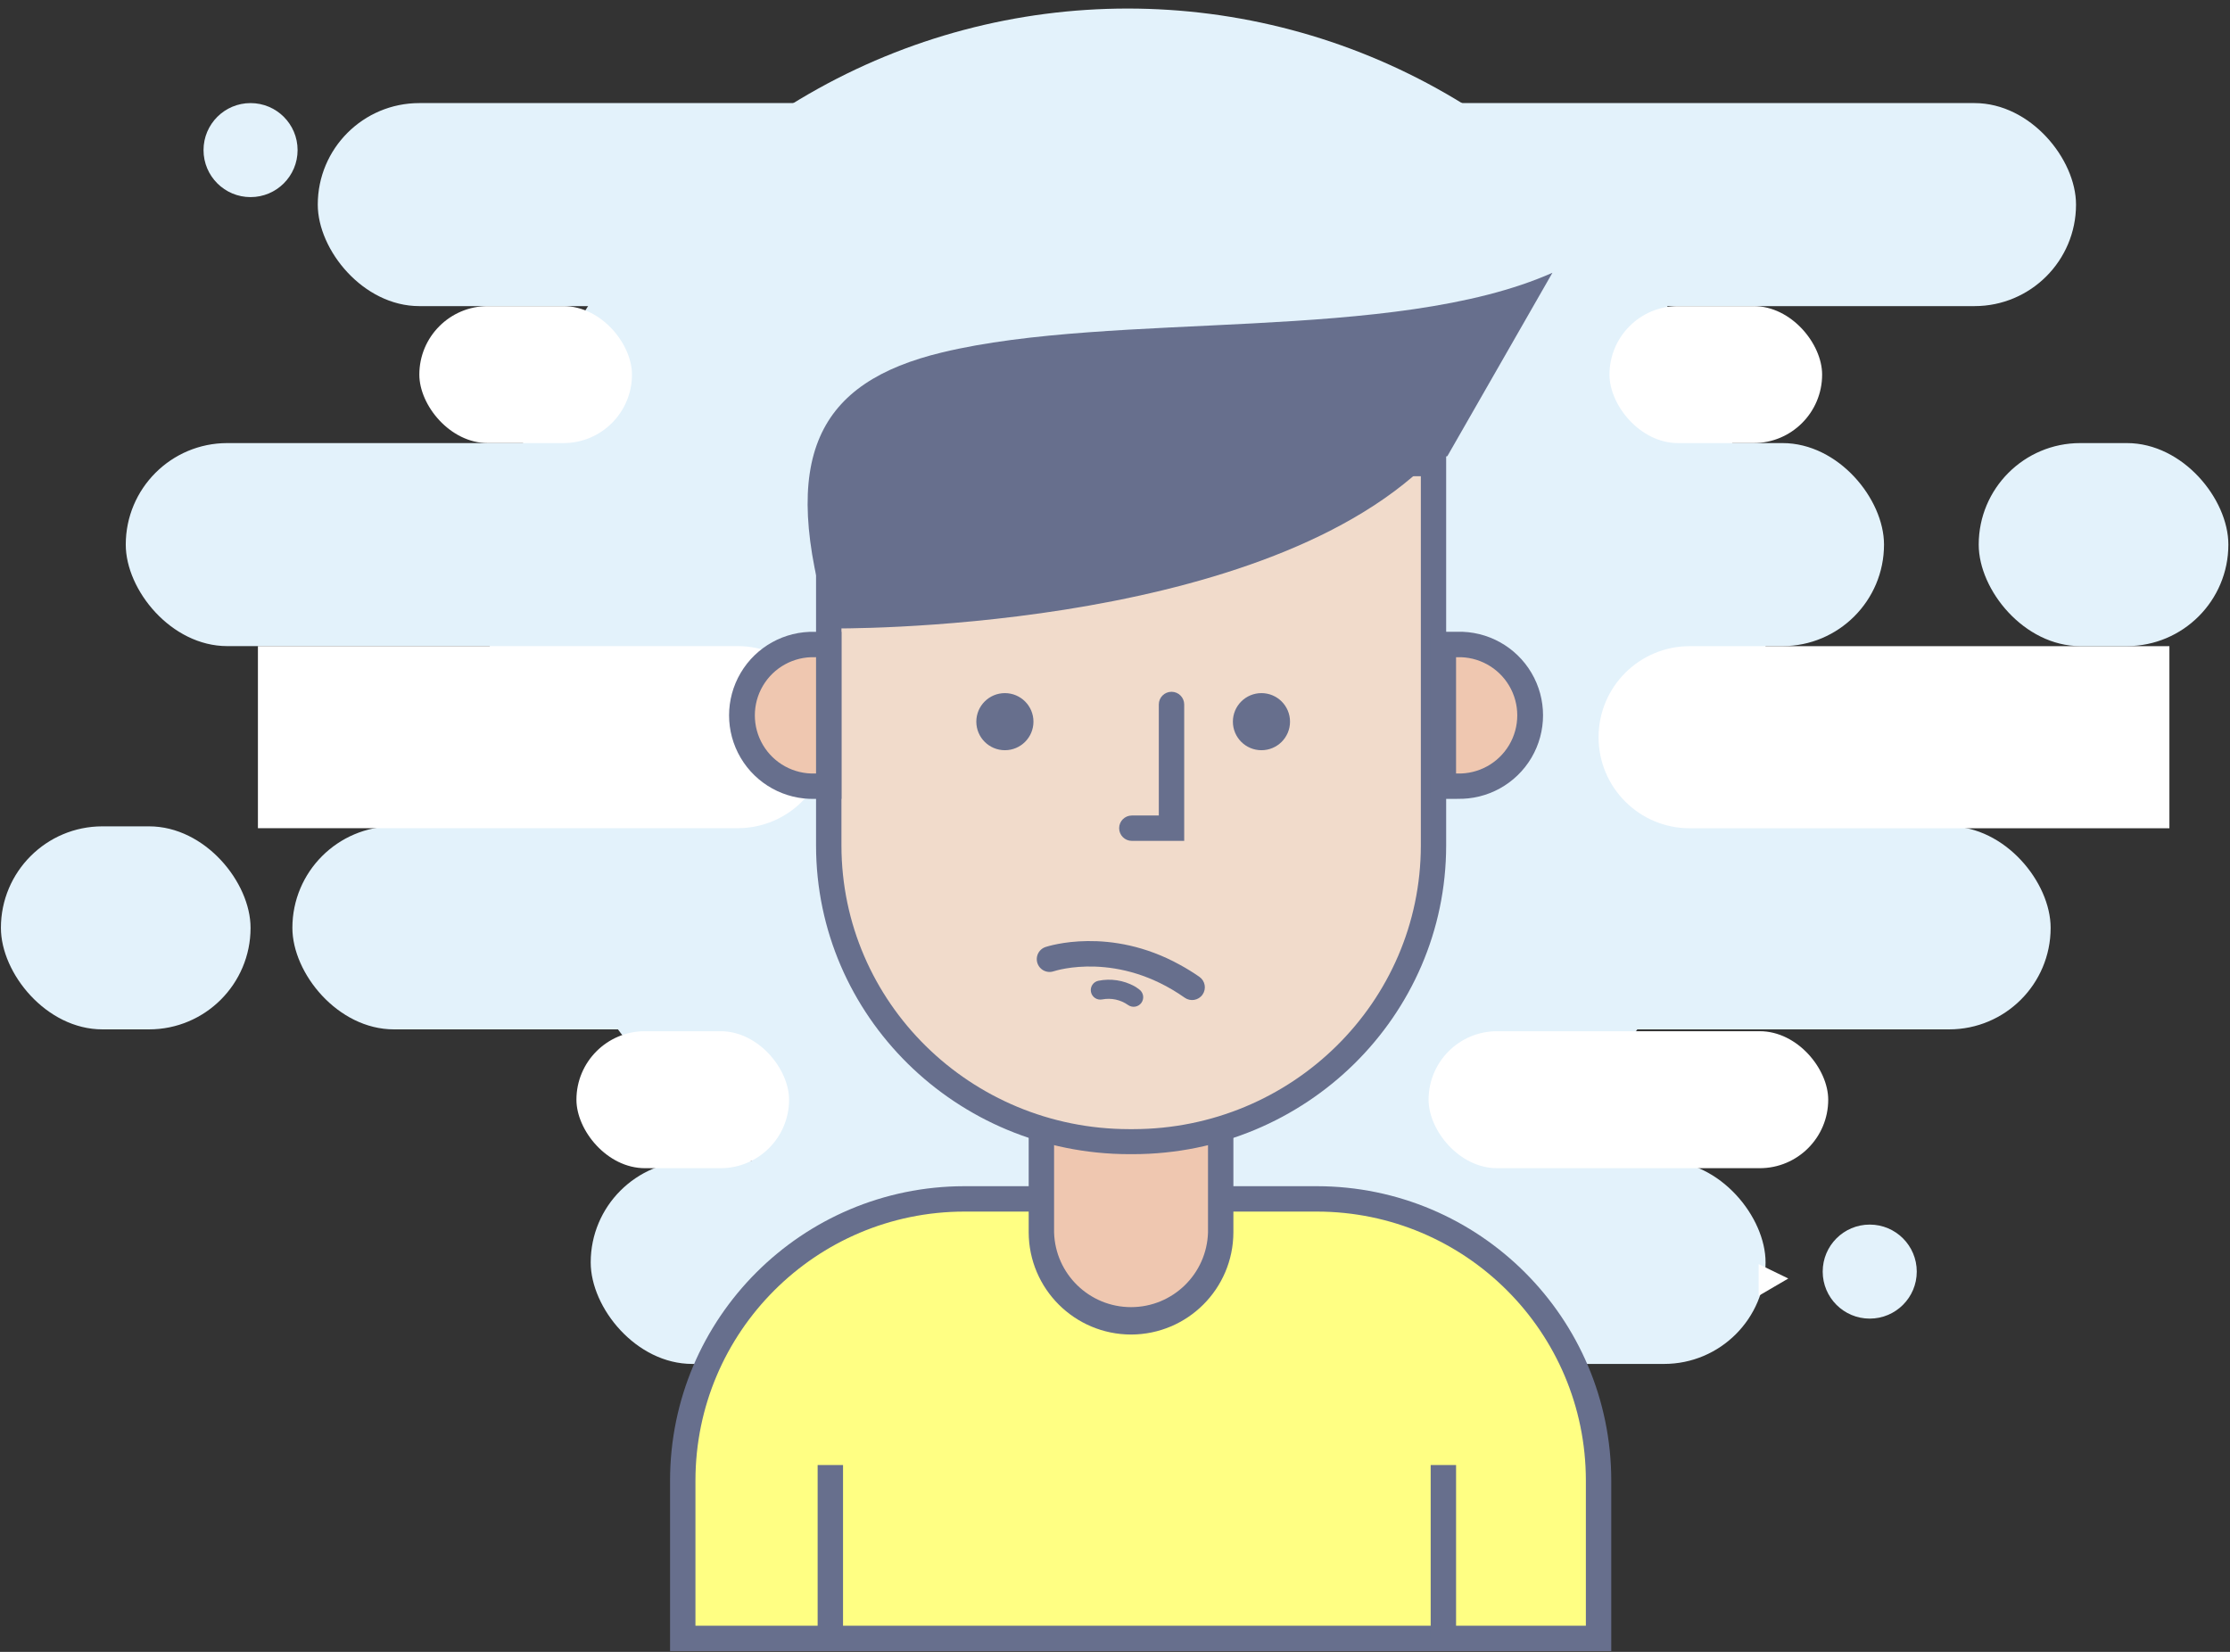 <svg width="243px" height="180px" viewBox="0 0 243 180" version="1.1" xmlns="http://www.w3.org/2000/svg" xmlns:xlink="http://www.w3.org/1999/xlink">
    <rect x="0" y="0" width="243" height="180" fill="#333333" stroke="none"/>
    <g id="Page-1" stroke="none" stroke-width="1" fill="none" fill-rule="evenodd">
        <g id="Congratulation-Page-Copy" transform="translate(-513, -158)" fill-rule="nonzero">
            <g id="Group-5" transform="translate(513, 158)">
                <ellipse id="Oval" fill="#E3F2FB" cx="122.878" cy="70.404" rx="69.506" ry="69.472"></ellipse>
                <rect id="Rectangle-path" fill="#E3F2FB" x="64.369" y="126.501" width="128.022" height="22.123" rx="11.061"></rect>
                <path d="M105.081,130.64 L143.511,130.64 C160.456,130.64 174.193,144.37 174.193,161.307 L174.193,178.535 L74.399,178.535 L74.399,161.307 C74.399,144.37 88.136,130.64 105.081,130.64 L105.081,130.64 Z" id="Shape" fill="#FFFF83"></path>
                <path d="M175.577,179.918 L73.015,179.918 L73.015,161.307 C73.038,143.616 87.381,129.28 105.081,129.257 L143.511,129.257 C161.211,129.28 175.554,143.616 175.577,161.307 L175.577,179.918 Z M75.782,177.153 L172.81,177.153 L172.81,161.307 C172.791,145.142 159.684,132.042 143.511,132.023 L105.081,132.023 C88.908,132.042 75.801,145.142 75.782,161.307 L75.782,177.153 Z" id="Shape" fill="#676F8D"></path>
                <ellipse id="Oval" fill="#E3F2FB" cx="203.742" cy="138.563" rx="5.125" ry="5.123"></ellipse>
                <path d="M113.478,117.235 L133.018,117.235 L133.018,134.29 C133.018,139.685 128.642,144.059 123.245,144.059 L123.245,144.059 C117.85,144.055 113.478,139.682 113.478,134.29 L113.478,117.235 Z" id="Shape" fill="#EFC7B0"></path>
                <path d="M123.259,145.421 C117.105,145.417 112.114,140.44 112.095,134.29 L112.095,115.852 L134.401,115.852 L134.401,134.29 C134.382,140.432 129.404,145.405 123.259,145.421 Z M114.862,118.618 L114.862,134.29 C114.992,138.826 118.708,142.435 123.248,142.435 C127.788,142.435 131.504,138.826 131.635,134.29 L131.635,118.618 L114.862,118.618 Z" id="Shape" fill="#676F8D"></path>
                <rect id="Rectangle-path" fill="#E3F2FB" x="34.627" y="11.233" width="191.594" height="22.123" rx="11.061"></rect>
                <rect id="Rectangle-path" fill="#E3F2FB" x="13.704" y="48.282" width="191.594" height="22.123" rx="11.061"></rect>
                <rect id="Rectangle-path" fill="#E3F2FB" x="31.861" y="90.045" width="191.594" height="22.123" rx="11.061"></rect>
                <rect id="Rectangle-path" fill="#FFFFFF" x="45.694" y="33.356" width="23.171" height="14.926" rx="7.463"></rect>
                <rect id="Rectangle-path" fill="#FFFFFF" x="62.813" y="112.368" width="23.171" height="14.926" rx="7.463"></rect>
                <rect id="Rectangle-path" fill="#FFFFFF" x="155.67" y="112.368" width="43.548" height="14.926" rx="7.463"></rect>
                <path d="M28.105,70.404 L80.382,70.404 C85.863,70.404 90.307,74.846 90.307,80.325 L90.307,80.325 C90.307,85.804 85.863,90.245 80.382,90.245 L28.105,90.245 L28.105,70.404 Z" id="Shape" fill="#FFFFFF"></path>
                <path d="M174.193,70.411 L226.47,70.411 C231.952,70.411 236.396,74.853 236.396,80.332 L236.396,80.332 C236.396,85.811 231.952,90.252 226.47,90.252 L174.193,90.252 L174.193,70.411 Z" id="Shape" fill="#FFFFFF" transform="translate(205.295, 80.332) rotate(180) translate(-205.295, -80.332) "></path>
                <rect id="Rectangle-path" fill="#FFFFFF" x="175.383" y="33.356" width="23.171" height="14.926" rx="7.463"></rect>
                <ellipse id="Oval" fill="#E3F2FB" cx="27.303" cy="16.356" rx="5.125" ry="5.123"></ellipse>
                <rect id="Rectangle-path" fill="#E3F2FB" x="215.618" y="48.282" width="27.204" height="22.123" rx="11.061"></rect>
                <rect id="Rectangle-path" fill="#E3F2FB" x="0.099" y="90.045" width="27.204" height="22.123" rx="11.061"></rect>
                <path d="M90.307,49.436 L156.203,49.436 L156.203,91.663 C156.203,109.734 141.546,124.383 123.466,124.383 L123.037,124.383 C104.957,124.383 90.3,109.734 90.3,91.663 L90.3,49.436 L90.307,49.436 Z" id="Shape" fill="#F1DBCB"></path>
                <path d="M123.473,125.766 L123.044,125.766 C104.208,125.747 88.943,110.709 88.924,92.152 L88.924,49.169 L157.586,49.169 L157.586,92.152 C157.567,110.706 142.306,125.744 123.473,125.766 L123.473,125.766 Z M91.691,51.895 L91.691,92.152 C91.71,109.203 105.736,123.022 123.044,123.04 L123.473,123.04 C140.781,123.022 154.807,109.203 154.827,92.152 L154.827,51.895 L91.691,51.895 Z" id="Shape" fill="#676F8D"></path>
                <path d="M90.558,68.384 L90.557,68.478 C90.557,68.478 136.687,69.111 155.798,50.236 L157.72,49.701 L169.166,29.723 C151.881,37.403 121.522,33.86 102.656,38.403 C89.131,41.659 84.762,49.701 90.42,68.423 L90.558,68.384 Z" id="Combined-Shape" fill="#676F8D"></path>
                <ellipse id="Oval" fill="#676F8D" cx="109.501" cy="78.638" rx="3.113" ry="3.111"></ellipse>
                <ellipse id="Oval" fill="#676F8D" cx="137.459" cy="78.638" rx="3.113" ry="3.111"></ellipse>
                <polyline id="Shape" fill="#F1DBCB" points="127.658 76.765 127.658 90.245 123.335 90.245"></polyline>
                <path d="M129.041,91.628 L123.335,91.628 C122.571,91.628 121.951,91.009 121.951,90.245 C121.951,89.482 122.571,88.863 123.335,88.863 L126.274,88.863 L126.274,76.765 C126.274,76.001 126.894,75.382 127.658,75.382 C128.422,75.382 129.041,76.001 129.041,76.765 L129.041,91.628 Z" id="Shape" fill="#676F8D"></path>
                <path d="M112.614,103.526 C112.614,103.526 117.974,109.402 127.658,108.365" id="Shape" fill="#F1DBCB"></path>
                <path d="M127.368,109.872 C118.639,109.872 113.811,104.694 113.59,104.459 C113.256,104.089 113.146,103.569 113.3,103.095 C113.454,102.621 113.85,102.265 114.338,102.161 C114.825,102.058 115.331,102.222 115.665,102.593 C115.879,102.821 120.735,107.937 129.547,106.99 C130.311,106.907 130.997,107.46 131.079,108.224 C131.161,108.987 130.608,109.673 129.844,109.755 C129.022,109.839 128.195,109.878 127.368,109.872 L127.368,109.872 Z" id="Shape" fill="#676F8D" transform="translate(122.159, 106.002) scale(1, -1) rotate(-29) translate(-122.159, -106.002) "></path>
                <path d="M122.995,109.859 C121.633,109.847 120.318,109.358 119.281,108.476 C118.843,108.106 118.789,107.451 119.16,107.014 C119.53,106.577 120.185,106.523 120.622,106.893 C121.392,107.537 122.391,107.84 123.389,107.73 C123.962,107.667 124.478,108.08 124.541,108.653 C124.604,109.225 124.19,109.741 123.617,109.804 C123.411,109.834 123.203,109.852 122.995,109.859 Z" id="Shape" fill="#676F8D" transform="translate(121.73, 108.253) scale(1, -1) rotate(-29) translate(-121.73, -108.253) "></path>
                <path d="M88.806,70.225 L90.307,70.225 L90.307,85.662 L88.806,85.662 C84.539,85.662 81.08,82.205 81.08,77.94 L81.08,77.94 C81.084,73.678 84.542,70.225 88.806,70.225 Z" id="Shape" fill="#EFC7B0"></path>
                <path d="M91.691,87.052 L88.806,87.052 C85.493,87.143 82.392,85.428 80.709,82.575 C79.025,79.721 79.025,76.179 80.709,73.326 C82.392,70.472 85.493,68.758 88.806,68.849 L91.691,68.849 L91.691,87.052 Z M88.806,71.614 C86.492,71.538 84.319,72.728 83.139,74.72 C81.959,76.712 81.959,79.188 83.139,81.18 C84.319,83.172 86.492,84.363 88.806,84.286 L88.924,84.286 L88.924,71.607 L88.806,71.614 Z" id="Shape" fill="#676F8D"></path>
                <path d="M165.008,70.231 L166.509,70.231 L166.509,85.669 L165.008,85.669 C160.741,85.669 157.282,82.212 157.282,77.947 L157.282,77.947 C157.286,73.685 160.744,70.231 165.008,70.231 L165.008,70.231 Z" id="Shape" fill="#EFC7B0" transform="translate(161.895, 77.95) rotate(180) translate(-161.895, -77.95) "></path>
                <path d="M158.783,87.052 L155.899,87.052 L155.899,68.842 L158.783,68.842 C162.096,68.751 165.197,70.465 166.881,73.319 C168.564,76.172 168.564,79.714 166.881,82.568 C165.197,85.421 162.096,87.136 158.783,87.045 L158.783,87.052 Z M158.665,84.286 L158.783,84.286 C161.098,84.363 163.27,83.172 164.45,81.18 C165.63,79.188 165.63,76.712 164.45,74.72 C163.27,72.728 161.098,71.538 158.783,71.614 L158.665,71.614 L158.665,84.286 Z" id="Shape" fill="#676F8D"></path>
                <rect id="Rectangle-path" fill="#676F8D" x="89.097" y="159.641" width="2.767" height="18.894"></rect>
                <rect id="Rectangle-path" fill="#676F8D" x="155.899" y="159.641" width="2.767" height="18.894"></rect>
                <polygon id="Shape" fill="#FFFFFF" points="191.637 137.747 191.637 141.203 194.868 139.316"></polygon>
            </g>
        </g>
    </g>
</svg>